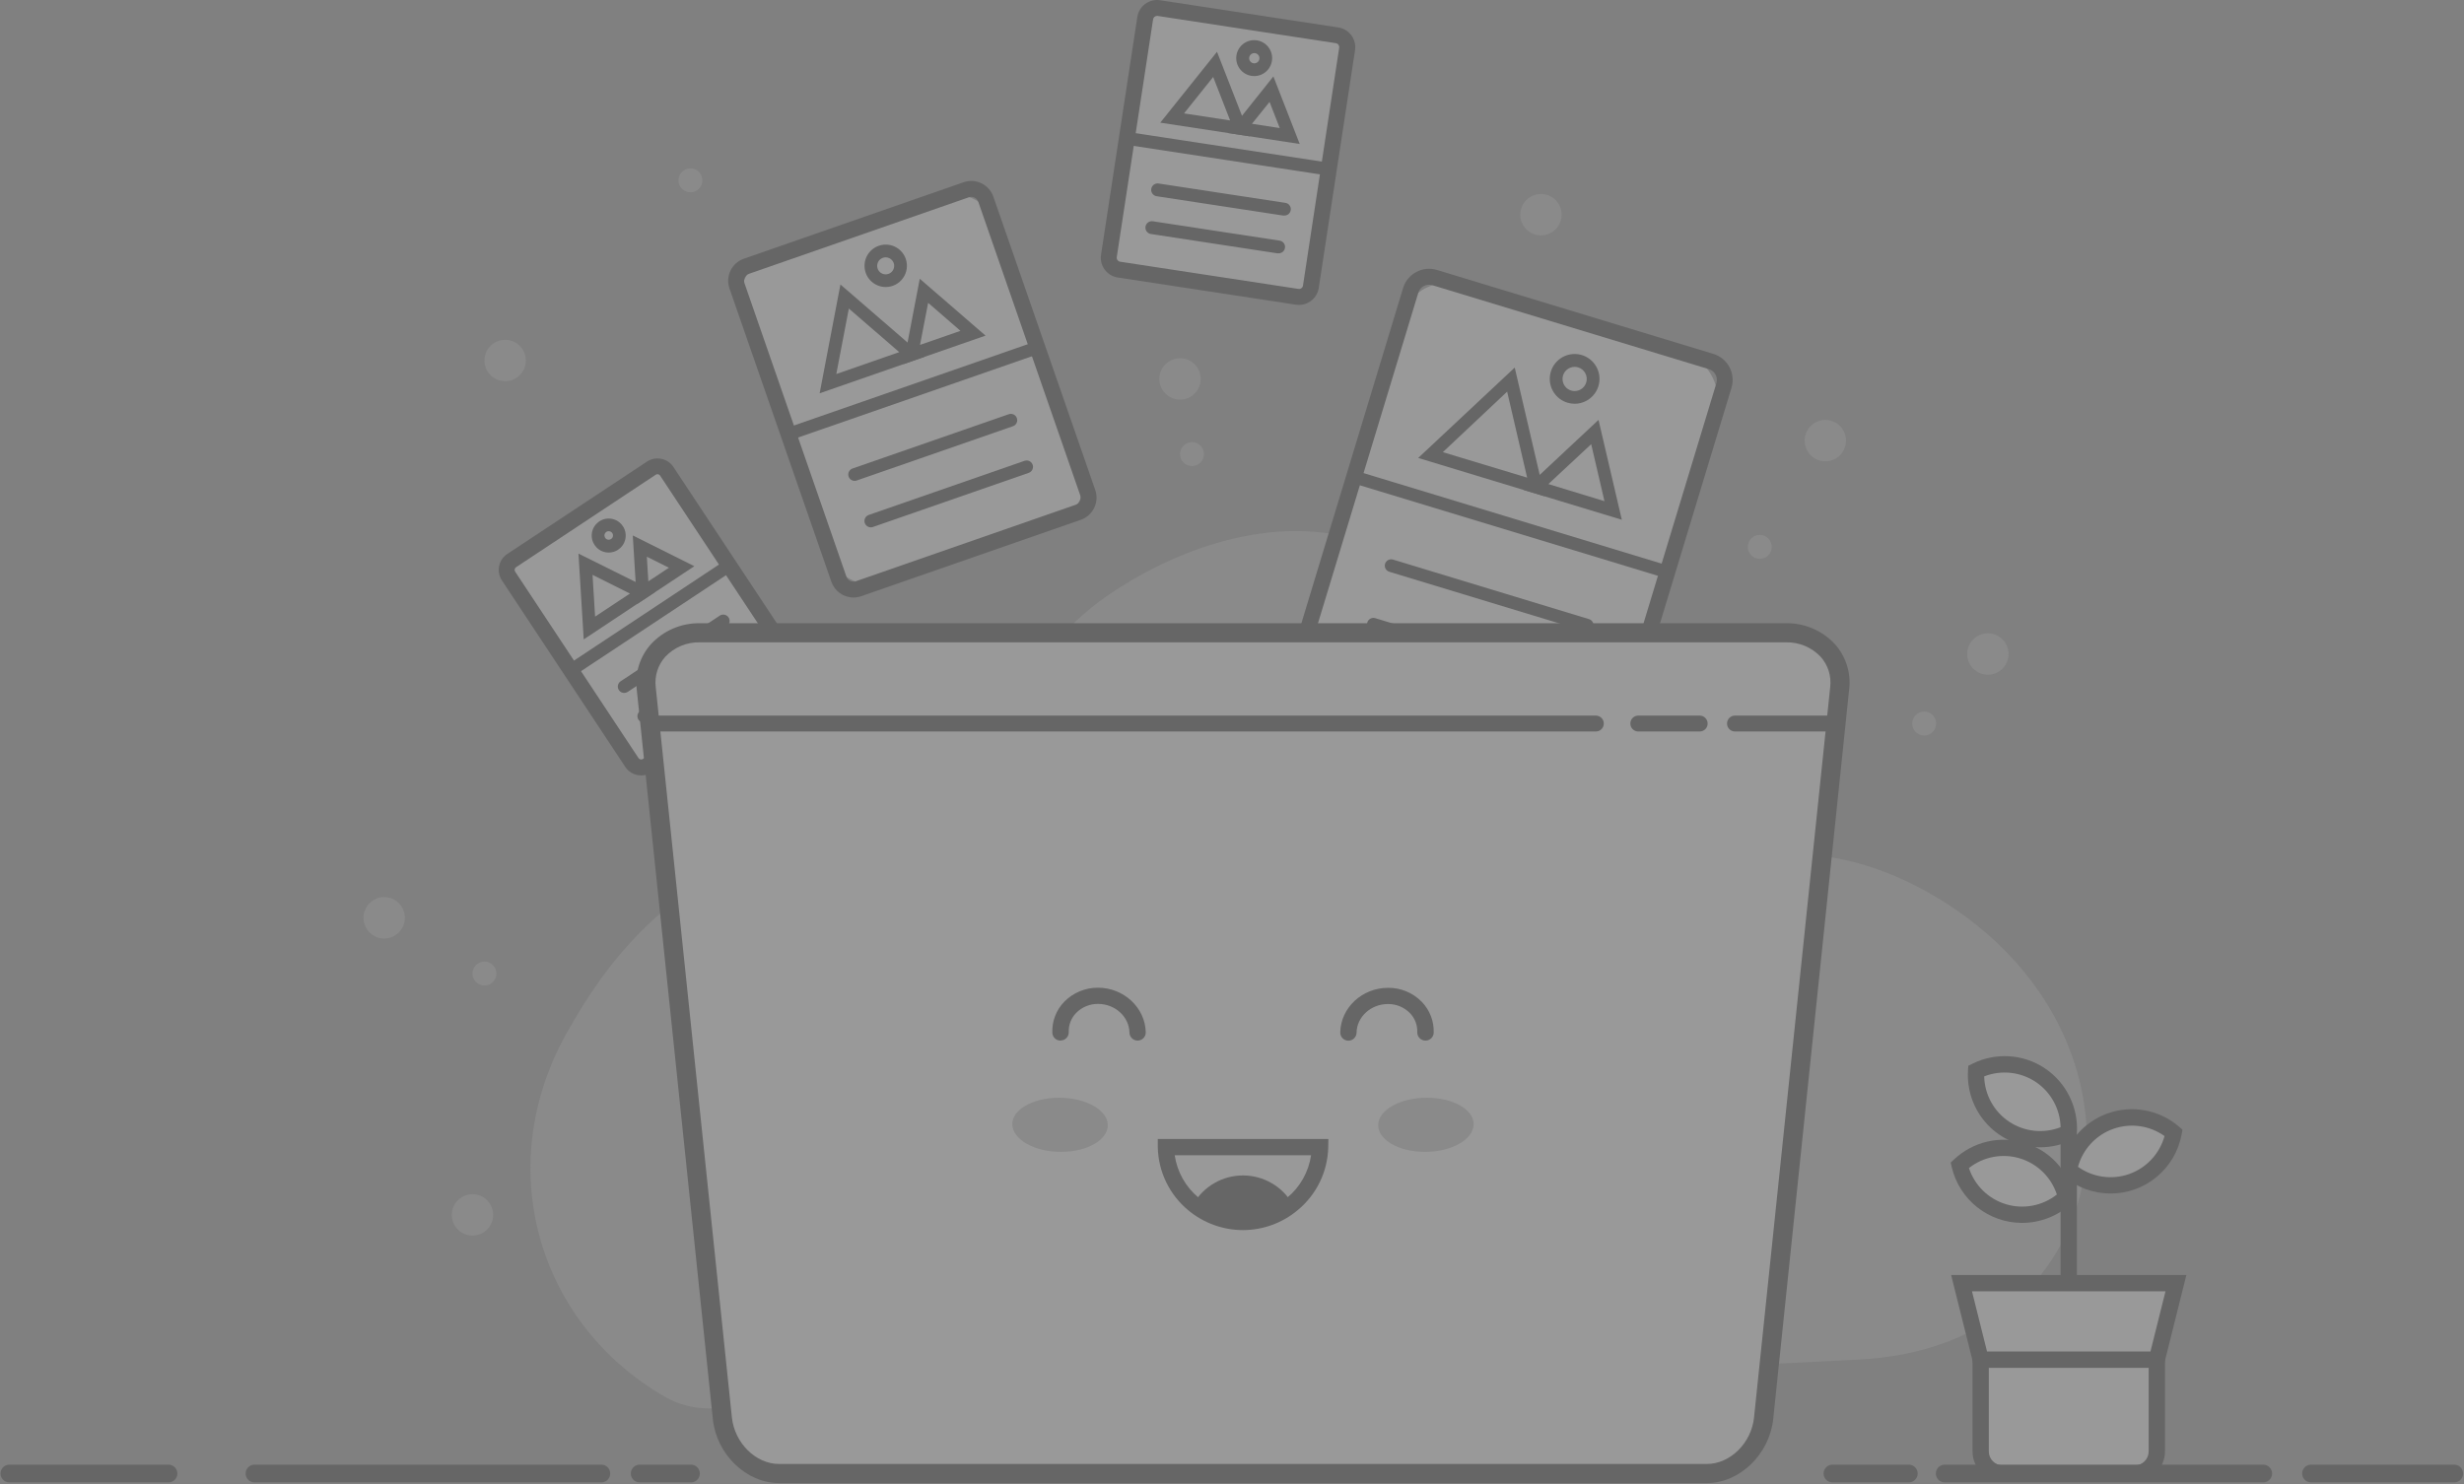<svg xmlns="http://www.w3.org/2000/svg" width="332" height="200" viewBox="0 0 332 200">
  <rect x="0" y="0" width="332" height="200" fill="#808080" stroke="none"/>
  <g fill="none" opacity=".2" style="mix-blend-mode:multiply">
    <path fill="#B3B3B3" d="M76.399,139.142 C83.039,127.339 91.763,117.12 113.463,109.957 C134.095,103.15 136.626,88.927 149.254,80.245 C166.214,68.609 196.137,62.472 206.406,103.399 C214.183,134.399 231.066,103.129 260.882,120.901 C292.134,139.536 286.288,181.592 250.261,183.236 C242.017,183.609 217.949,185.554 193.551,181.348 C178.109,178.687 162.89,164.815 144.171,166.468 C125.568,168.112 104.378,196.807 89.533,188.215 C72.392,178.288 66.228,157.219 76.399,139.142 Z"/>
    <rect width="44.099" height="57.142" x="181.58" y="41.837" fill="#FFFFFF" rx="6.03" transform="rotate(16.89 203.63 70.408)"/>
    <path fill="#000000" d="M214.719,104.584 C214.357,104.584 213.997,104.53 213.651,104.425 L176.402,93.133 C174.471,92.543 173.381,90.5 173.965,88.567 L189.051,38.82 C189.641,36.887 191.682,35.797 193.615,36.382 L230.864,47.695 C232.796,48.285 233.885,50.328 233.301,52.262 L218.215,101.987 C217.746,103.527 216.328,104.58 214.719,104.584 Z M214.29,102.373 C215.09,102.613 215.935,102.163 216.182,101.365 L231.268,51.639 C231.51,50.84 231.059,49.995 230.26,49.751 L192.993,38.433 C192.194,38.194 191.351,38.644 191.106,39.442 L176.016,89.167 C175.9,89.552 175.941,89.967 176.131,90.321 C176.321,90.676 176.644,90.94 177.028,91.056 L214.29,102.373 Z"/>
    <path fill="#FFFFFF" d="M182.45,64.266 L224.649,77.086"/>
    <path fill="#000000" d="M224.649,77.944 C224.565,77.944 224.481,77.931 224.4,77.906 L182.201,65.09 C181.747,64.953 181.491,64.473 181.628,64.019 C181.766,63.565 182.245,63.309 182.699,63.446 L224.898,76.266 C225.302,76.392 225.554,76.793 225.492,77.212 C225.43,77.631 225.072,77.941 224.649,77.944 Z"/>
    <path fill="#FFFFFF" d="M187.443,76.232 L213.853,84.258"/>
    <path fill="#000000" d="M213.853,85.116 C213.768,85.115 213.684,85.102 213.604,85.077 L187.194,77.056 C186.9,76.967 186.677,76.728 186.607,76.429 C186.537,76.131 186.632,75.817 186.856,75.607 C187.079,75.398 187.398,75.323 187.692,75.412 L214.101,83.438 C214.555,83.574 214.812,84.053 214.676,84.506 C214.566,84.869 214.232,85.117 213.853,85.116 Z"/>
    <path fill="#FFFFFF" d="M185.045,84.133 L211.455,92.155"/>
    <path fill="#000000" d="M211.468,93.013 C211.382,93.013 211.297,93 211.215,92.974 L184.805,84.953 C184.351,84.815 184.095,84.336 184.232,83.882 C184.37,83.428 184.849,83.172 185.302,83.309 L211.716,91.335 C212.121,91.46 212.373,91.862 212.311,92.28 C212.249,92.699 211.891,93.01 211.468,93.013 Z"/>
    <polygon fill="#FFFFFF" points="203.597 51.18 192.762 61.326 206.964 65.639"/>
    <path fill="#000000" d="M208.135,66.893 L191.089,61.717 L204.094,49.536 L208.135,66.893 Z M194.409,60.936 L205.767,64.369 L203.073,52.781 L194.409,60.936 Z"/>
    <polygon fill="#FFFFFF" points="214.886 58.215 206.964 65.639 217.348 68.794"/>
    <path fill="#000000" d="M218.524,70.047 L205.291,66.03 L215.384,56.588 L218.524,70.047 Z M208.632,65.236 L216.186,67.541 L214.397,59.858 L208.632,65.236 Z"/>
    <ellipse cx="212.171" cy="51.069" fill="#FFFFFF" rx="2.484" ry="2.485"/>
    <path fill="#000000" d="M212.175,54.416 C211.846,54.414 211.518,54.365 211.202,54.27 C209.671,53.809 208.678,52.33 208.833,50.737 C208.987,49.145 210.244,47.884 211.835,47.725 C213.426,47.567 214.908,48.556 215.372,50.086 C215.837,51.617 215.156,53.263 213.745,54.017 C213.264,54.28 212.724,54.417 212.175,54.416 Z M212.175,49.442 C211.335,49.438 210.629,50.073 210.545,50.909 C210.461,51.746 211.026,52.509 211.85,52.673 C212.674,52.836 213.487,52.346 213.728,51.541 C213.854,51.128 213.81,50.681 213.606,50.301 C213.403,49.92 213.056,49.636 212.643,49.511 C212.491,49.465 212.334,49.442 212.175,49.442 Z"/>
    <rect width="25.573" height="33.137" x="74.701" y="66.562" fill="#FFFFFF" rx="3.5" transform="rotate(-33.5 87.488 83.13)"/>
    <path fill="#000000" d="M86.393,104.502 C85.531,104.502 84.725,104.071 84.248,103.352 L67.627,78.223 C66.844,77.038 67.168,75.442 68.352,74.657 L87.174,62.21 C87.743,61.834 88.439,61.7 89.108,61.837 C89.777,61.969 90.365,62.365 90.738,62.936 L107.364,88.064 C108.146,89.251 107.82,90.847 106.635,91.631 L87.808,104.077 C87.388,104.354 86.896,104.502 86.393,104.502 Z M88.589,63.91 C88.505,63.909 88.423,63.933 88.353,63.979 L69.531,76.446 C69.336,76.577 69.282,76.842 69.411,77.039 L86.033,102.167 C86.164,102.363 86.428,102.417 86.625,102.288 L105.451,89.82 C105.544,89.757 105.609,89.66 105.631,89.549 C105.654,89.438 105.633,89.323 105.571,89.227 L88.945,64.099 C88.865,63.98 88.732,63.91 88.589,63.91 Z"/>
    <path fill="#FFFFFF" d="M76.918,90.335 L98.245,76.21"/>
    <path fill="#000000" d="M76.918,91.193 C76.539,91.193 76.205,90.944 76.096,90.581 C75.987,90.218 76.129,89.827 76.446,89.618 L97.768,75.494 C98.024,75.324 98.351,75.304 98.626,75.441 C98.9,75.578 99.081,75.851 99.1,76.158 C99.118,76.464 98.972,76.758 98.716,76.927 L77.389,91.047 C77.25,91.141 77.086,91.192 76.918,91.193 Z"/>
    <path fill="#FFFFFF" d="M84.107,92.528 L97.455,83.687"/>
    <path fill="#000000" d="M84.107,93.386 C83.727,93.388 83.391,93.14 83.281,92.776 C83.172,92.413 83.314,92.02 83.631,91.811 L96.979,82.97 C97.375,82.708 97.908,82.817 98.169,83.212 C98.431,83.608 98.323,84.142 97.927,84.403 L84.579,93.245 C84.438,93.337 84.274,93.386 84.107,93.386 Z"/>
    <path fill="#FFFFFF" d="M86.745,96.519 L100.093,87.678"/>
    <path fill="#000000" d="M86.745,97.378 C86.366,97.378 86.032,97.129 85.923,96.766 C85.814,96.403 85.956,96.011 86.273,95.803 L99.621,86.961 C99.877,86.787 100.208,86.763 100.485,86.901 C100.763,87.038 100.945,87.315 100.962,87.625 C100.978,87.934 100.827,88.229 100.565,88.395 L87.221,97.236 C87.079,97.328 86.914,97.377 86.745,97.378 Z"/>
    <polygon fill="#FFFFFF" points="78.891 76.043 79.418 84.635 86.595 79.884"/>
    <path fill="#000000" d="M78.651,86.172 L77.943,74.609 L88.306,79.76 L78.651,86.172 Z M79.839,77.472 L80.182,83.099 L84.879,79.991 L79.839,77.472 Z"/>
    <polygon fill="#FFFFFF" points="86.208 73.597 86.595 79.884 91.845 76.408"/>
    <path fill="#000000" d="M85.827,81.421 L85.261,72.163 L93.556,76.305 L85.827,81.421 Z M87.156,75.03 L87.358,78.348 L90.129,76.511 L87.156,75.03 Z"/>
    <ellipse cx="82.013" cy="72.167" fill="#FFFFFF" rx="1.441" ry="1.442"/>
    <path fill="#000000" d="M82.018,74.468 C81.862,74.467 81.707,74.451 81.554,74.421 C80.36,74.174 79.568,73.034 79.753,71.828 C79.938,70.622 81.036,69.772 82.249,69.896 C83.463,70.02 84.366,71.073 84.305,72.292 C84.243,73.511 83.237,74.467 82.018,74.468 Z M82.018,71.584 C81.903,71.585 81.791,71.619 81.696,71.682 C81.458,71.843 81.373,72.153 81.497,72.412 C81.62,72.672 81.915,72.801 82.189,72.717 C82.463,72.633 82.635,72.36 82.592,72.076 C82.549,71.793 82.305,71.583 82.018,71.584 Z"/>
    <path fill="#FFFFFF" d="M240.636,85.279 L94.315,85.279 C89.876,85.279 86.646,88.614 87.075,92.704 C90.506,125.511 93.927,158.319 97.335,191.129 C97.764,195.236 101.196,198.567 104.966,198.567 L229.989,198.567 C233.768,198.567 237.183,195.236 237.62,191.129 C241.04,158.33 244.462,125.522 247.885,92.704 C248.318,88.614 245.075,85.279 240.636,85.279 Z"/>
    <path fill="#000000" d="M229.989,199.871 L104.962,199.871 C100.552,199.871 96.555,196.009 96.053,191.288 L85.788,92.854 C85.534,90.649 86.241,88.442 87.727,86.794 C89.428,84.969 91.822,83.95 94.315,83.991 L240.636,83.991 C243.128,83.951 245.521,84.969 247.22,86.794 C248.707,88.443 249.414,90.652 249.159,92.858 L238.92,191.279 C238.397,196.017 234.399,199.871 229.989,199.871 Z M94.315,86.567 C92.55,86.515 90.847,87.224 89.64,88.515 C88.645,89.624 88.176,91.108 88.353,92.588 L98.613,191.009 C98.978,194.476 101.83,197.296 104.962,197.296 L229.989,197.296 C233.125,197.296 235.995,194.476 236.342,191.009 L246.602,92.588 C246.779,91.108 246.31,89.624 245.315,88.515 C244.101,87.232 242.401,86.524 240.636,86.567 L94.315,86.567 Z"/>
    <path fill="#000000" d="M192.062 140.24L192.024 140.24C191.733 140.23 191.457 140.105 191.258 139.891 191.06 139.678 190.954 139.394 190.964 139.103 190.998 138.145 190.638 137.215 189.969 136.528 189.189 135.735 188.118 135.296 187.005 135.313 184.719 135.313 182.823 137.03 182.784 139.176 182.766 139.78 182.269 140.258 181.665 140.253 181.06 140.241 180.579 139.743 180.588 139.137 180.648 135.82 183.531 133.129 187.022 133.129 188.73 133.107 190.371 133.787 191.565 135.009 192.652 136.126 193.234 137.639 193.178 139.197 193.148 139.789 192.654 140.25 192.062 140.24zM142.889 140.24C142.299 140.241 141.814 139.775 141.791 139.185 141.732 137.626 142.315 136.112 143.403 134.996 144.602 133.781 146.24 133.101 147.946 133.112 151.425 133.112 154.303 135.807 154.38 139.12 154.391 139.727 153.908 140.228 153.301 140.238 152.695 140.249 152.194 139.766 152.184 139.159 152.145 137.034 150.254 135.296 147.963 135.296 146.852 135.279 145.783 135.718 145.003 136.511 144.332 137.196 143.97 138.127 144.004 139.086 144.014 139.377 143.909 139.661 143.71 139.874 143.511 140.088 143.236 140.213 142.944 140.223L142.889 140.24zM167.476 165.777C164.779 165.776 162.168 164.828 160.098 163.099 157.565 161 156.07 157.903 156.001 154.614L156.001 153.498 178.988 153.498 178.967 154.614C178.892 157.903 177.39 160.997 174.853 163.09 172.785 164.824 170.174 165.775 167.476 165.777zM158.279 155.691C158.609 157.93 159.755 159.968 161.496 161.412 164.951 164.307 169.983 164.307 173.438 161.412 175.181 159.969 176.327 157.931 176.655 155.691L158.279 155.691z"/>
    <path fill="#000000" d="M174.15,162.253 C170.287,165.487 164.664,165.487 160.801,162.253 C162.184,159.875 164.726,158.412 167.476,158.412 C170.225,158.412 172.768,159.875 174.15,162.253 Z"/>
    <path fill="#B3B3B3" d="M198.557 151.588C198.467 153.605 195.554 155.236 192.002 155.236 188.451 155.236 185.65 153.605 185.701 151.588 185.753 149.571 188.682 147.94 192.255 147.94 195.829 147.94 198.651 149.575 198.557 151.588zM136.403 151.588C136.493 153.605 139.406 155.236 142.957 155.236 146.509 155.236 149.31 153.605 149.263 151.588 149.216 149.571 146.26 147.94 142.704 147.94 139.148 147.94 136.304 149.575 136.403 151.588z"/>
    <path fill="#000000" d="M215.024 98.584L87.568 98.584C86.976 98.584 86.496 98.103 86.496 97.511 86.496 96.918 86.976 96.438 87.568 96.438L215.024 96.438C215.616 96.438 216.096 96.918 216.096 97.511 216.096 98.103 215.616 98.584 215.024 98.584zM229.016 98.584L220.746 98.584C220.153 98.584 219.673 98.103 219.673 97.511 219.673 96.918 220.153 96.438 220.746 96.438L229.016 96.438C229.608 96.438 230.088 96.918 230.088 97.511 230.088 98.103 229.608 98.584 229.016 98.584zM247.383 98.584L233.773 98.584C233.18 98.584 232.7 98.103 232.7 97.511 232.7 96.918 233.18 96.438 233.773 96.438L247.37 96.438C247.962 96.438 248.442 96.918 248.442 97.511 248.442 98.103 247.962 98.584 247.37 98.584L247.383 98.584z"/>
    <path fill="#FFFFFF" d="M266.874,183.236 L290.607,183.236 L290.607,195.605 C290.607,197.253 289.273,198.588 287.626,198.588 L269.855,198.588 C269.064,198.588 268.306,198.274 267.747,197.714 C267.188,197.155 266.874,196.396 266.874,195.605 L266.874,183.236 Z"/>
    <path fill="#000000" d="M287.63,199.682 L269.855,199.682 C267.606,199.68 265.783,197.856 265.78,195.605 L265.78,182.137 L291.71,182.137 L291.71,195.605 C291.705,197.857 289.881,199.68 287.63,199.682 Z M267.972,184.335 L267.972,195.605 C267.974,196.645 268.816,197.487 269.855,197.489 L287.63,197.489 C288.669,197.487 289.511,196.645 289.513,195.605 L289.513,184.335 L267.972,184.335 Z"/>
    <polygon fill="#FFFFFF" points="290.612 183.236 266.874 183.236 264.3 172.936 293.185 172.936"/>
    <path fill="#000000" d="M291.469,184.335 L266.02,184.335 L262.898,171.837 L294.592,171.837 L291.469,184.335 Z M267.732,182.137 L289.754,182.137 L291.778,174.034 L265.707,174.034 L267.732,182.137 Z"/>
    <path fill="#FFFFFF" d="M278.743,153.047 L278.743,172.936"/>
    <rect width="2.196" height="19.884" x="277.645" y="153.047" fill="#000000"/>
    <path fill="#FFFFFF" d="M287.249,159.258 C284.336,160.29 281.093,159.69 278.743,157.682 C279.303,154.643 281.442,152.133 284.353,151.1 C287.264,150.067 290.506,150.667 292.855,152.674 C292.299,155.715 290.161,158.226 287.249,159.258 Z"/>
    <path fill="#000000" d="M284.388,160.85 C282.065,160.85 279.818,160.024 278.048,158.519 L277.567,158.09 L277.679,157.464 C278.311,154.037 280.723,151.209 284.005,150.045 C287.288,148.882 290.941,149.56 293.588,151.824 L294.069,152.253 L293.953,152.876 C293.104,157.494 289.081,160.848 284.388,160.85 Z M279.987,157.249 C281.995,158.678 284.573,159.04 286.897,158.219 C289.219,157.392 290.993,155.484 291.65,153.107 C289.643,151.674 287.063,151.312 284.74,152.138 C282.416,152.963 280.642,154.871 279.987,157.249 Z"/>
    <path fill="#FFFFFF" d="M272.463,155.073 C275.418,155.967 277.673,158.367 278.382,161.373 C276.137,163.488 272.935,164.245 269.981,163.361 C267.026,162.476 264.767,160.083 264.052,157.082 C266.295,154.956 269.502,154.19 272.463,155.073 Z"/>
    <path fill="#000000" d="M272.45,164.807 C267.935,164.802 264.015,161.693 262.979,157.296 L262.838,156.678 L263.297,156.249 C265.833,153.865 269.446,153.011 272.78,154.009 C276.111,155.019 278.655,157.724 279.459,161.112 L279.605,161.73 L279.142,162.159 C277.328,163.859 274.936,164.806 272.45,164.807 Z M265.295,157.416 C266.063,159.761 267.928,161.582 270.289,162.293 C272.65,163.004 275.21,162.514 277.143,160.983 C276.374,158.64 274.509,156.82 272.148,156.109 C269.788,155.399 267.229,155.887 265.295,157.416 Z"/>
    <path fill="#FFFFFF" d="M274.895,144.871 C277.475,146.576 278.947,149.531 278.756,152.618 C275.99,153.996 272.7,153.791 270.126,152.082 C267.551,150.374 266.084,147.42 266.278,144.335 C269.04,142.962 272.324,143.166 274.895,144.871 Z"/>
    <path fill="#000000" d="M274.899,154.618 C272.209,154.623 269.636,153.514 267.792,151.552 C265.949,149.591 265,146.953 265.171,144.266 L265.21,143.635 L265.776,143.352 C268.893,141.805 272.598,142.036 275.5,143.957 C278.395,145.888 280.047,149.212 279.841,152.687 L279.798,153.322 L279.232,153.605 C277.885,154.272 276.402,154.619 274.899,154.618 Z M267.35,145.064 C267.408,147.527 268.664,149.807 270.715,151.171 C272.766,152.534 275.353,152.81 277.645,151.91 C277.583,149.444 276.325,147.162 274.273,145.794 C272.221,144.44 269.639,144.168 267.35,145.064 Z"/>
    <rect width="27.512" height="35.648" x="151.702" y="2.719" fill="#FFFFFF" rx="3.76" transform="rotate(8.68 165.459 20.543)"/>
    <path fill="#000000" d="M175.008,41.09 C174.864,41.09 174.721,41.079 174.579,41.056 L150.558,37.391 C149.114,37.143 148.134,35.784 148.353,34.335 L153.243,2.292 C153.466,0.822 154.836,-0.19 156.306,0.03 L180.327,3.7 C181.031,3.806 181.664,4.189 182.086,4.763 C182.508,5.337 182.686,6.055 182.579,6.76 L177.689,38.807 C177.486,40.129 176.344,41.101 175.008,41.09 Z M155.898,2.146 C155.632,2.147 155.407,2.342 155.367,2.605 L150.472,34.652 C150.452,34.795 150.489,34.94 150.575,35.056 C150.66,35.171 150.786,35.248 150.927,35.27 L174.948,38.936 C175.09,38.959 175.235,38.923 175.351,38.837 C175.466,38.753 175.543,38.626 175.565,38.485 L180.442,6.438 C180.486,6.142 180.283,5.866 179.988,5.82 L155.98,2.146 L155.898,2.146 Z"/>
    <path fill="#FFFFFF" d="M151.832,18.644 L179.027,22.798"/>
    <path fill="#000000" d="M179.031,23.657 L178.898,23.657 L151.703,19.502 C151.397,19.456 151.138,19.25 151.025,18.961 C150.911,18.673 150.96,18.346 151.153,18.103 C151.347,17.861 151.654,17.739 151.961,17.785 L179.16,21.94 C179.466,21.963 179.737,22.148 179.871,22.425 C180.004,22.702 179.979,23.029 179.806,23.283 C179.633,23.537 179.338,23.68 179.031,23.657 Z"/>
    <path fill="#FFFFFF" d="M155.98,25.588 L173,28.189"/>
    <path fill="#000000" d="M173,29.047 L172.872,29.047 L155.847,26.446 C155.373,26.374 155.048,25.931 155.12,25.457 C155.192,24.983 155.635,24.657 156.109,24.73 L173.129,27.33 C173.603,27.366 173.958,27.779 173.923,28.253 C173.887,28.727 173.474,29.083 173,29.047 Z"/>
    <path fill="#FFFFFF" d="M155.204,30.678 L172.224,33.279"/>
    <path fill="#000000" d="M172.224,34.137 L172.095,34.137 L155.071,31.536 C154.597,31.464 154.271,31.021 154.344,30.547 C154.416,30.073 154.858,29.747 155.332,29.82 L172.353,32.421 C172.826,32.456 173.182,32.869 173.146,33.343 C173.111,33.817 172.698,34.173 172.224,34.137 Z"/>
    <polygon fill="#FFFFFF" points="163.722 8.678 157.936 15.91 167.09 17.305"/>
    <path fill="#000000" d="M168.428,18.378 L156.336,16.532 L163.98,6.979 L168.428,18.378 Z M159.536,15.283 L165.747,16.232 L163.465,10.373 L159.536,15.283 Z"/>
    <polygon fill="#FFFFFF" points="171.323 12.017 167.09 17.305 173.785 18.33"/>
    <path fill="#000000" d="M175.124,19.403 L165.49,17.931 L171.576,10.3 L175.124,19.403 Z M168.689,16.682 L172.434,17.258 L171.061,13.734 L168.689,16.682 Z"/>
    <ellipse cx="169.007" cy="7.845" fill="#FFFFFF" rx="1.548" ry="1.549"/>
    <path fill="#000000" d="M169.003,10.253 C168.881,10.253 168.759,10.245 168.638,10.227 C167.351,10.038 166.445,8.865 166.585,7.571 C166.726,6.277 167.863,5.326 169.16,5.418 C170.458,5.51 171.451,6.611 171.408,7.912 C171.366,9.212 170.303,10.247 169.003,10.253 Z M169.003,7.155 C168.856,7.153 168.713,7.2 168.595,7.288 C168.447,7.396 168.348,7.56 168.32,7.742 C168.293,7.924 168.339,8.11 168.449,8.258 C168.677,8.562 169.107,8.627 169.414,8.403 C169.563,8.295 169.662,8.131 169.689,7.949 C169.717,7.767 169.67,7.581 169.56,7.433 C169.452,7.287 169.29,7.189 169.11,7.163 C169.075,7.156 169.039,7.153 169.003,7.155 Z"/>
    <rect width="35.512" height="46.013" x="105.181" y="29.456" fill="#FFFFFF" rx="4.86" transform="rotate(-19.16 122.937 52.463)"/>
    <path fill="#000000" d="M114.995,80.528 C113.652,80.525 112.458,79.673 112.018,78.403 L98.292,38.88 C98.015,38.089 98.065,37.221 98.43,36.468 C98.794,35.714 99.444,35.136 100.235,34.863 L129.832,24.562 C131.477,23.992 133.273,24.861 133.847,26.506 L147.573,66.034 C148.143,67.68 147.274,69.478 145.63,70.052 L116.033,80.352 C115.699,80.467 115.348,80.527 114.995,80.528 Z M130.865,26.536 C130.753,26.536 130.641,26.555 130.535,26.592 L100.938,36.893 C100.685,36.98 100.477,37.165 100.36,37.407 C100.243,37.649 100.227,37.927 100.316,38.18 L114.042,77.704 C114.127,77.959 114.313,78.169 114.557,78.283 C114.798,78.399 115.076,78.416 115.329,78.33 L144.926,68.03 C145.451,67.844 145.728,67.27 145.548,66.742 L131.822,27.219 C131.683,26.815 131.305,26.542 130.878,26.536 L130.865,26.536 Z"/>
    <path fill="#FFFFFF" d="M106.24,58.506 L139.787,46.845"/>
    <path fill="#000000" d="M106.24,59.365 C105.821,59.364 105.465,59.061 105.396,58.648 C105.327,58.235 105.566,57.832 105.961,57.695 L139.504,46.034 C139.952,45.879 140.441,46.116 140.596,46.564 C140.751,47.012 140.514,47.501 140.066,47.657 L106.523,59.318 C106.432,59.35 106.336,59.366 106.24,59.365 Z"/>
    <path fill="#FFFFFF" d="M115.158,63.931 L136.154,56.631"/>
    <path fill="#000000" d="M115.158,64.807 C114.738,64.808 114.38,64.506 114.309,64.092 C114.239,63.678 114.478,63.275 114.875,63.137 L135.871,55.841 C136.166,55.716 136.506,55.766 136.753,55.97 C136.999,56.174 137.112,56.498 137.045,56.812 C136.978,57.125 136.742,57.374 136.433,57.459 L115.436,64.755 C115.347,64.79 115.253,64.807 115.158,64.807 Z"/>
    <path fill="#FFFFFF" d="M117.337,70.21 L138.333,62.91"/>
    <path fill="#000000" d="M117.337,71.069 C116.917,71.07 116.559,70.768 116.488,70.354 C116.418,69.94 116.657,69.536 117.054,69.399 L138.05,62.103 C138.34,62.003 138.661,62.064 138.893,62.265 C139.125,62.466 139.232,62.775 139.174,63.076 C139.116,63.377 138.902,63.625 138.612,63.725 L117.62,71.021 C117.528,71.052 117.433,71.068 117.337,71.069 Z"/>
    <polygon fill="#FFFFFF" points="113.807 39.961 111.559 51.704 122.849 47.781"/>
    <path fill="#000000" d="M110.439,53.004 L113.24,38.339 L124.53,48.103 L110.439,53.004 Z M114.373,41.584 L112.683,50.408 L121.163,47.455 L114.373,41.584 Z"/>
    <polygon fill="#FFFFFF" points="124.491 39.189 122.849 47.781 131.106 44.91"/>
    <path fill="#000000" d="M121.725,49.077 L123.93,37.567 L132.791,45.232 L121.725,49.077 Z M125.058,40.811 L123.964,46.481 L129.411,44.588 L125.058,40.811 Z"/>
    <ellipse cx="119.34" cy="35.824" fill="#FFFFFF" rx="1.999" ry="2"/>
    <path fill="#000000" d="M119.344 38.682C117.89 38.682 116.667 37.589 116.505 36.143 116.343 34.696 117.293 33.359 118.712 33.037 120.13 32.714 121.564 33.51 122.042 34.884 122.344 35.758 122.206 36.724 121.67 37.478 121.135 38.232 120.268 38.681 119.344 38.682zM119.344 34.678C119.217 34.678 119.091 34.7 118.971 34.742 118.451 34.917 118.129 35.436 118.201 35.98 118.273 36.523 118.721 36.94 119.268 36.972 119.815 37.005 120.309 36.646 120.445 36.115 120.582 35.583 120.324 35.03 119.829 34.794 119.677 34.719 119.509 34.679 119.34 34.678L119.344 34.678zM22.635 199.777L1.188 199.777C.558 199.739.067 199.217.067 198.586.067 197.955.558 197.433 1.188 197.395L22.635 197.395C23.078 197.368 23.498 197.589 23.727 197.969 23.956 198.348 23.956 198.823 23.727 199.203 23.498 199.582 23.078 199.803 22.635 199.777zM80.954 199.777L34.362 199.777C33.92 199.803 33.5 199.582 33.27 199.203 33.041 198.823 33.041 198.348 33.27 197.969 33.5 197.589 33.92 197.368 34.362 197.395L80.954 197.395C81.396 197.368 81.817 197.589 82.046 197.969 82.275 198.348 82.275 198.823 82.046 199.203 81.817 199.582 81.396 199.803 80.954 199.777zM93.029 199.777L86.118 199.777C85.489 199.739 84.997 199.217 84.997 198.586 84.997 197.955 85.489 197.433 86.118 197.395L93.029 197.395C93.471 197.368 93.892 197.589 94.121 197.969 94.35 198.348 94.35 198.823 94.121 199.203 93.892 199.582 93.471 199.803 93.029 199.777zM257.124 199.777L246.83 199.777C246.2 199.739 245.709 199.217 245.709 198.586 245.709 197.955 246.2 197.433 246.83 197.395L257.124 197.395C257.566 197.368 257.987 197.589 258.216 197.969 258.445 198.348 258.445 198.823 258.216 199.203 257.987 199.582 257.566 199.803 257.124 199.777zM304.878 199.777L261.958 199.777C261.329 199.739 260.837 199.217 260.837 198.586 260.837 197.955 261.329 197.433 261.958 197.395L304.878 197.395C305.32 197.368 305.741 197.589 305.97 197.969 306.199 198.348 306.199 198.823 305.97 199.203 305.741 199.582 305.32 199.803 304.878 199.777zM330.615 199.777L311.458 199.777C311.016 199.803 310.595 199.582 310.366 199.203 310.137 198.823 310.137 198.348 310.366 197.969 310.595 197.589 311.016 197.368 311.458 197.395L330.615 197.395C331.057 197.368 331.477 197.589 331.707 197.969 331.936 198.348 331.936 198.823 331.707 199.203 331.477 199.582 331.057 199.803 330.615 199.777z"/>
    <ellipse cx="207.629" cy="28.931" fill="#B3B3B3" rx="2.788" ry="2.79"/>
    <ellipse cx="245.946" cy="59.382" fill="#B3B3B3" rx="2.788" ry="2.79"/>
    <ellipse cx="267.848" cy="88.142" fill="#B3B3B3" rx="2.788" ry="2.79"/>
    <ellipse cx="159" cy="51.069" fill="#B3B3B3" rx="2.788" ry="2.79"/>
    <ellipse cx="68.064" cy="48.584" fill="#B3B3B3" rx="2.788" ry="2.79"/>
    <ellipse cx="51.765" cy="123.691" fill="#B3B3B3" rx="2.788" ry="2.79"/>
    <ellipse cx="63.663" cy="163.73" fill="#B3B3B3" rx="2.788" ry="2.79"/>
    <ellipse cx="160.613" cy="61.197" fill="#B3B3B3" rx="1.613" ry="1.614"/>
    <ellipse cx="237.114" cy="73.7" fill="#B3B3B3" rx="1.613" ry="1.614"/>
    <ellipse cx="259.269" cy="97.511" fill="#B3B3B3" rx="1.613" ry="1.614"/>
    <ellipse cx="65.276" cy="131.202" fill="#B3B3B3" rx="1.613" ry="1.614"/>
    <ellipse cx="93.029" cy="24.305" fill="#B3B3B3" rx="1.613" ry="1.614"/>
  </g>
</svg>
